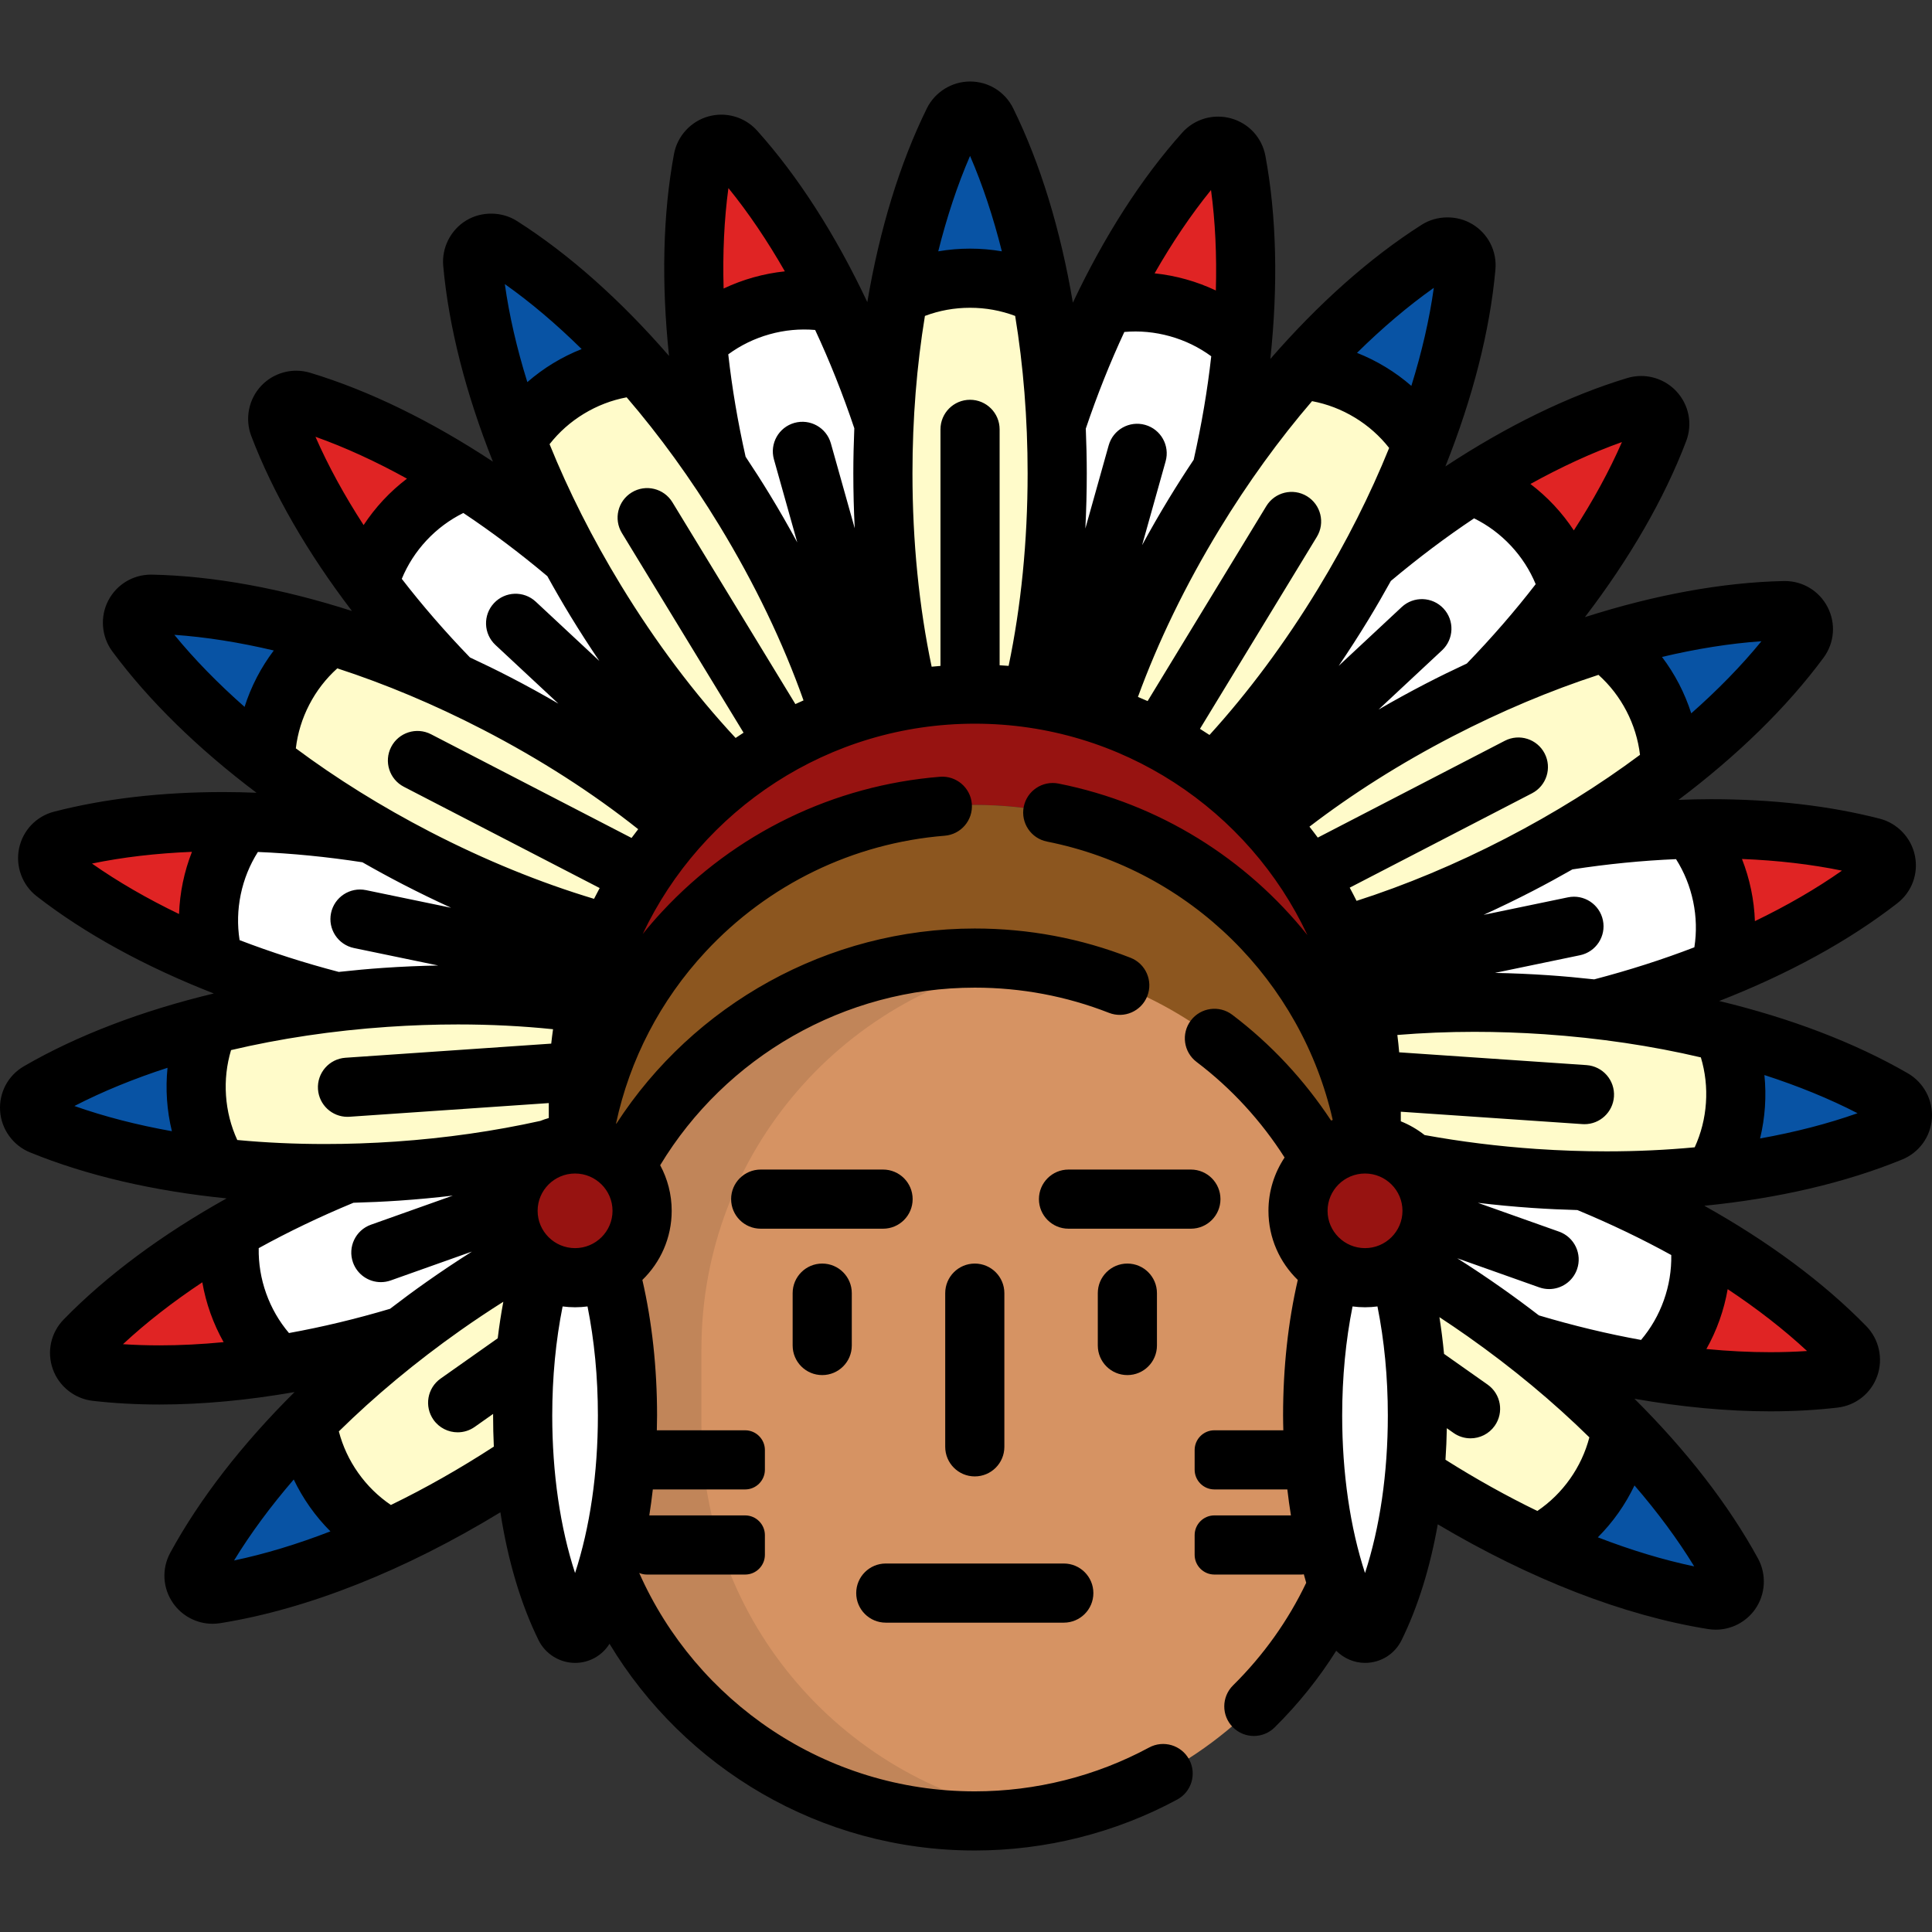 <?xml version="1.0" encoding="iso-8859-1"?>
<!-- Generator: Adobe Illustrator 19.0.0, SVG Export Plug-In . SVG Version: 6.00 Build 0)  -->
<svg version="1.1" id="Layer_1" xmlns="http://www.w3.org/2000/svg" xmlns:xlink="http://www.w3.org/1999/xlink" x="0px" y="0px"
	 viewBox="0 0 512.005 512.005" style="enable-background:new 0 0 512.005 512.005;" xml:space="preserve">
<rect x="0" y="0" width="512.005" height="512.005" fill="#333333" stroke="none"/>
<path style="fill:#FFFFFF;" d="M488.999,356.946c-19.063-19.534-48.092-36.871-81.744-48.814
	c-14.83-5.262-29.625-9.142-43.858-11.569v6.681c9.035,0.832,16.113,8.407,16.113,17.64c0,6.511-3.53,12.186-8.772,15.267
	c0.693,2.534,1.302,5.16,1.853,7.841c6.199,2.73,12.607,5.284,19.202,7.625c33.648,11.94,67.122,16.783,94.251,13.637
	c1.861-0.217,3.436-1.47,4.063-3.235C490.734,360.253,490.303,358.286,488.999,356.946z"/>
<path style="fill:#E02424;" d="M448.327,347.192c-2.282,6.417-5.98,11.926-10.602,16.321c17.297,2.788,33.727,3.428,48.317,1.738
	c1.861-0.217,3.436-1.47,4.063-3.235c0.63-1.764,0.197-3.73-1.107-5.071c-10.251-10.504-23.405-20.365-38.59-29.1
	C451.22,334.171,450.61,340.772,448.327,347.192z"/>
<path style="fill:#FFFFFF;" d="M143.41,336.149c-5.241-3.081-8.77-8.755-8.77-15.266c0-9.789,7.952-17.724,17.76-17.724
	c0.294,0,0.581,0.029,0.871,0.044v-9.329c-15.816,2.331-32.419,6.502-49.069,12.419c-33.641,11.956-62.666,29.304-81.717,48.852
	c-1.307,1.342-1.735,3.305-1.109,5.068c0.627,1.764,2.204,3.021,4.062,3.236c27.133,3.133,60.603-1.725,94.25-13.679
	c7.807-2.774,15.352-5.851,22.594-9.167C142.633,339.095,143.011,337.609,143.41,336.149z"/>
<path style="fill:#E02424;" d="M63.148,345.372c-2.284-6.417-2.897-13.021-2.094-19.344c-15.176,8.744-28.321,18.605-38.569,29.118
	c-1.307,1.342-1.735,3.305-1.109,5.068c0.627,1.764,2.204,3.021,4.062,3.236c14.59,1.685,31.025,1.038,48.321-1.762
	C69.132,357.292,65.436,351.789,63.148,345.372z"/>
<path style="fill:#FFFFFF;" d="M499.793,228.309c-0.38-1.832-1.771-3.289-3.584-3.756c-26.449-6.798-60.271-6.546-95.236,0.714
	c-17.664,3.669-34.34,8.866-49.303,15.269c5.645,10.853,9.435,22.815,10.962,35.472c15.241-0.32,31.361-2.162,47.747-5.564
	c34.96-7.261,66.08-20.495,87.624-37.262C499.481,232.03,500.175,230.142,499.793,228.309z"/>
<path style="fill:#E02424;" d="M456.385,237.325c1.388,6.667,1.095,13.293-0.568,19.449c16.228-6.594,30.602-14.574,42.188-23.592
	c1.476-1.151,2.17-3.04,1.789-4.873c-0.38-1.832-1.771-3.289-3.584-3.756c-14.223-3.656-30.59-5.255-48.108-4.838
	C452.086,224.697,454.997,230.654,456.385,237.325z"/>
<path style="fill:#FFFFFF;" d="M154.279,274.131c1.669-11.997,5.375-23.345,10.763-33.684c-16.016-7.249-34.168-13.092-53.508-17.1
	c-34.961-7.243-68.783-7.482-95.232-0.667c-1.814,0.468-3.201,1.923-3.582,3.754c-0.382,1.832,0.312,3.724,1.788,4.872
	c21.554,16.758,52.678,29.976,87.644,37.225C120.115,272.255,137.765,274.113,154.279,274.131z"/>
<path style="fill:#E02424;" d="M56.13,235.434c1.387-6.67,4.298-12.631,8.272-17.615c-17.513-0.406-33.876,1.197-48.1,4.863
	c-1.814,0.468-3.201,1.923-3.582,3.754c-0.382,1.832,0.312,3.724,1.788,4.872c11.588,9.011,25.97,16.988,42.203,23.572
	C55.043,248.724,54.748,242.104,56.13,235.434z"/>
<path style="fill:#FFFFFF;" d="M438.526,109.038c-1.279-1.368-3.226-1.892-5.018-1.35c-26.135,7.916-54.902,25.685-81,50.033
	c-14.616,13.638-27.225,28.251-37.194,42.95c9.839,6.34,18.548,14.274,25.756,23.437c14.547-8.722,29.134-19.757,42.97-32.668
	c26.097-24.347,45.803-51.805,55.49-77.312C440.194,112.378,439.805,110.406,438.526,109.038z"/>
<path style="fill:#E02424;" d="M406.125,139.269c4.654,4.978,7.851,10.791,9.629,16.913c10.441-14.057,18.57-28.334,23.779-42.052
	c0.661-1.751,0.273-3.724-1.006-5.092c-1.279-1.368-3.226-1.892-5.018-1.35c-14.054,4.257-28.87,11.385-43.621,20.833
	C395.883,130.71,401.469,134.291,406.125,139.269z"/>
<path style="fill:#FFFFFF;" d="M73.9,112.73c9.7,25.505,29.417,52.951,55.523,77.293c14.777,13.773,30.409,25.433,45.933,34.398
	c6.872-8.805,15.125-16.488,24.435-22.725c-10.219-15.527-23.401-31.014-38.848-45.412c-26.107-24.332-54.879-42.09-81.023-49.991
	c-1.793-0.543-3.733-0.018-5.012,1.349C73.626,109.006,73.237,110.985,73.9,112.73z"/>
<path style="fill:#E02424;" d="M107.316,137.856c4.654-4.98,10.243-8.562,16.232-10.757c-14.754-9.436-29.568-16.557-43.63-20.808
	c-1.793-0.543-3.733-0.018-5.012,1.349c-1.28,1.367-1.67,3.346-1.006,5.091c5.212,13.714,13.352,27.993,23.799,42.042
	C99.476,148.648,102.667,142.838,107.316,137.856z"/>
<path style="fill:#FFFFFF;" d="M298.53,191.89c8.848-15.964,16.343-34.405,21.919-54.282c9.633-34.348,12.189-68.034,7.199-94.855
	c-0.344-1.84-1.703-3.324-3.508-3.828c-1.804-0.505-3.739,0.057-4.987,1.451c-18.214,20.327-33.551,50.437-43.186,84.785
	c-5.712,20.365-8.915,40.486-9.553,59.093C277.713,185.109,288.511,187.752,298.53,191.89z"/>
<path style="fill:#E02424;" d="M312.177,81.57c6.566,1.837,12.321,5.144,17.025,9.452c1.609-17.429,1.128-33.846-1.555-48.27
	c-0.344-1.84-1.703-3.324-3.508-3.828c-1.803-0.505-3.739,0.057-4.987,1.451c-9.795,10.931-18.744,24.71-26.437,40.436
	C298.975,79.571,305.611,79.732,312.177,81.57z"/>
<path style="fill:#FFFFFF;" d="M216.251,192.69c9.778-4.264,20.331-7.094,31.394-8.208c-0.583-18.822-3.804-39.216-9.603-59.863
	c-9.652-34.339-24.999-64.444-43.228-84.764c-1.249-1.393-3.181-1.951-4.985-1.447c-1.803,0.504-3.166,1.992-3.506,3.827
	c-4.981,26.826-2.407,60.51,7.235,94.855C199.3,157.52,207.071,176.428,216.251,192.69z"/>
<path style="fill:#FFFBCA;" d="M258.333,183.947c5.114,0,10.138,0.372,15.055,1.074c4.425-18.111,6.782-38.38,6.782-59.563
	c0-35.671-6.636-68.797-18.686-93.278c-0.828-1.679-2.537-2.742-4.41-2.742c-1.874,0-3.586,1.064-4.412,2.742
	c-12.05,24.481-18.686,57.608-18.686,93.278c0,21.33,2.39,41.733,6.874,59.939C246.538,184.449,252.377,183.947,258.333,183.947z"/>
<path style="fill:#E02424;" d="M201.805,81.045c6.567-1.84,13.206-2,19.466-0.768c-7.701-15.718-16.655-29.492-26.457-40.422
	c-1.249-1.393-3.181-1.951-4.985-1.447c-1.803,0.504-3.166,1.992-3.506,3.827c-2.68,14.422-3.154,30.846-1.536,48.273
	C189.493,86.197,195.242,82.889,201.805,81.045z"/>
<path style="fill:#FFFBCA;" d="M193.992,205.874c8.604-6.652,18.272-12,28.71-15.749c-5.643-17.939-14.244-36.678-25.388-54.968
	c-18.568-30.466-41.476-55.318-64.517-69.971c-1.58-1.006-3.589-1.023-5.19-0.051c-1.601,0.972-2.512,2.771-2.344,4.63
	c2.45,27.173,14.026,58.915,32.587,89.389C168.694,176.949,181.024,192.824,193.992,205.874z"/>
<path style="fill:#0853A4;" d="M150.652,102.964c5.826-3.54,12.175-5.484,18.536-5.984c-11.66-13.062-24.002-23.911-36.393-31.793
	c-1.58-1.006-3.589-1.023-5.19-0.051c-1.601,0.972-2.512,2.771-2.344,4.63c1.314,14.61,5.296,30.553,11.56,46.897
	C140.189,111.244,144.832,106.508,150.652,102.964z"/>
<path style="fill:#FFFBCA;" d="M386.157,66.129c-1.601-0.972-3.617-0.953-5.196,0.052c-23.028,14.665-45.929,39.526-64.485,70.005
	c-10.757,17.672-19.144,35.766-24.784,53.153c10.879,3.627,20.964,8.98,29.929,15.732c12.305-12.701,23.991-27.932,34.327-44.912
	c18.554-30.478,30.113-62.227,32.552-89.398C388.663,68.897,387.758,67.102,386.157,66.129z"/>
<path style="fill:#0853A4;" d="M363.121,103.97c5.825,3.539,10.474,8.275,13.84,13.69c6.257-16.348,10.228-32.287,11.539-46.899
	c0.164-1.864-0.742-3.659-2.343-4.632c-1.601-0.972-3.617-0.953-5.196,0.052c-12.384,7.886-24.724,18.743-36.377,31.814
	C350.948,98.488,357.293,100.432,363.121,103.97z"/>
<path style="fill:#FFFBCA;" d="M477.366,164.468c-0.862-1.661-2.594-2.691-4.466-2.651c-27.304,0.579-59.804,9.937-91.512,26.35
	c-16.954,8.777-32.387,18.904-45.559,29.783c8.121,8.836,14.74,19.063,19.455,30.283c15.486-4.463,31.522-10.9,47.361-19.099
	c31.704-16.413,58.096-37.542,74.313-59.493C478.069,168.135,478.227,166.131,477.366,164.468z"/>
<path style="fill:#0853A4;" d="M438.001,184.847c3.137,6.047,4.645,12.505,4.704,18.88c13.848-10.723,25.532-22.28,34.253-34.086
	c1.111-1.507,1.268-3.512,0.408-5.174c-0.862-1.661-2.594-2.691-4.466-2.651c-14.684,0.311-30.876,3.183-47.631,8.305
	C430.45,173.845,434.861,178.799,438.001,184.847z"/>
<path style="fill:#FFFBCA;" d="M501.712,291.245c-23.631-13.675-56.269-22.545-91.896-24.977
	c-16.894-1.153-33.303-0.76-48.599,1.055c1.427,6.879,2.18,14.004,2.18,21.303v14.616c4.129,0.38,7.839,2.18,10.661,4.891
	c10.448,1.996,21.381,3.404,32.613,4.171c35.625,2.43,69.166-1.928,94.44-12.267c1.733-0.712,2.911-2.343,3.039-4.21
	C504.277,293.961,503.33,292.182,501.712,291.245z"/>
<path style="fill:#0853A4;" d="M459.915,292.812c-0.464,6.793-2.535,13.095-5.801,18.574c17.408-1.977,33.404-5.789,46.996-11.348
	c1.733-0.712,2.911-2.343,3.039-4.21c0.129-1.867-0.818-3.647-2.437-4.584c-12.709-7.354-28.038-13.304-45.018-17.623
	C459.185,279.493,460.378,286.014,459.915,292.812z"/>
<path style="fill:#FFFBCA;" d="M459.01,416.786c-13.079-23.947-36.351-48.463-65.53-69.032c-6.77-4.772-13.637-9.156-20.525-13.155
	c-0.699,0.568-1.438,1.092-2.219,1.552c3.19,11.664,4.894,24.984,4.894,38.968c0,5.377-0.251,10.656-0.741,15.782
	c26.756,17.523,54.523,29.196,79.031,33.087c1.852,0.29,3.706-0.491,4.785-2.021C459.789,420.439,459.906,418.428,459.01,416.786z"
	/>
<path style="fill:#0853A4;" d="M422.483,396.434c-3.931,5.564-8.98,9.873-14.616,12.86c15.901,7.345,31.549,12.389,46.055,14.693
	c1.852,0.29,3.706-0.491,4.785-2.021c1.083-1.528,1.2-3.539,0.304-5.181c-7.033-12.877-17.036-25.917-29.298-38.419
	C428.784,384.675,426.412,390.867,422.483,396.434z"/>
<path style="fill:#FFFBCA;" d="M138.513,375.117c0-13.983,1.706-27.305,4.896-38.968c-1.678-0.987-3.18-2.243-4.447-3.705
	c-7.201,4.146-14.382,8.725-21.459,13.718c-29.166,20.578-52.428,45.105-65.494,69.061c-0.894,1.645-0.776,3.65,0.302,5.18
	c1.079,1.529,2.938,2.313,4.785,2.021c25.377-4.041,54.247-16.409,81.87-34.997C138.668,383.399,138.513,379.289,138.513,375.117z"
	/>
<path style="fill:#0853A4;" d="M88.526,394.855c-3.934-5.563-6.307-11.757-7.24-18.063c-12.253,12.508-22.247,25.547-29.277,38.431
	c-0.894,1.645-0.776,3.65,0.302,5.18c1.079,1.529,2.938,2.313,4.785,2.021c14.504-2.307,30.154-7.361,46.053-14.717
	C97.507,404.721,92.462,400.418,88.526,394.855z"/>
<path style="fill:#FFFBCA;" d="M151.297,303.215c0.662-0.166,1.318-0.339,1.975-0.509v-14.08c0-7.772,0.857-15.342,2.469-22.631
	c-16.687-2.354-34.836-2.964-53.579-1.678c-35.623,2.447-68.255,11.33-91.882,25.02c-1.621,0.939-2.561,2.715-2.435,4.581
	c0.126,1.867,1.306,3.502,3.038,4.21c25.28,10.329,58.821,14.669,94.449,12.227c13.913-0.956,27.359-2.906,40-5.728
	C147.178,303.826,149.189,303.344,151.297,303.215z"/>
<path style="fill:#0853A4;" d="M52.076,290.884c-0.467-6.794,0.726-13.32,3.207-19.191c-16.974,4.329-32.296,10.282-45.004,17.644
	c-1.621,0.939-2.561,2.715-2.435,4.581c0.126,1.867,1.306,3.503,3.038,4.21c13.593,5.555,29.595,9.36,47.005,11.326
	C54.618,303.976,52.547,297.68,52.076,290.884z"/>
<path style="fill:#FFFBCA;" d="M180.167,218.688c-13.805-11.821-30.289-22.825-48.544-32.264
	c-31.709-16.395-64.211-25.741-91.521-26.304c-1.871-0.04-3.599,0.99-4.462,2.651c-0.863,1.66-0.705,3.671,0.406,5.173
	c16.227,21.945,42.629,43.06,74.339,59.464c17.181,8.885,34.591,15.678,51.285,20.146
	C166.233,236.909,172.515,227.173,180.167,218.688z"/>
<path style="fill:#0853A4;" d="M75.01,183.131c3.137-6.049,7.551-11.004,12.726-14.732c-16.755-5.112-32.943-7.976-47.633-8.28
	c-1.871-0.04-3.599,0.99-4.462,2.651c-0.863,1.66-0.705,3.671,0.406,5.173c8.724,11.8,20.417,23.357,34.27,34.07
	C70.374,195.636,71.879,189.181,75.01,183.131z"/>
<path style="fill:#D69363;" d="M258.333,252.692c-58.023,0-105.061,46.923-105.061,104.805v20.267
	c0,57.882,47.038,104.805,105.063,104.805c58.023,0,105.061-46.923,105.061-104.805v-20.267
	C363.396,299.615,316.358,252.692,258.333,252.692z"/>
<path style="opacity:0.1;enable-background:new    ;" d="M185.889,377.764v-20.267c0-52.348,38.474-95.729,88.752-103.546
	c-5.315-0.827-10.761-1.259-16.309-1.259c-58.023,0-105.061,46.923-105.061,104.805v20.267c0,57.882,47.038,104.805,105.063,104.805
	c5.548,0,10.992-0.433,16.308-1.259C224.363,473.493,185.889,430.112,185.889,377.764z"/>
<path style="fill:#0853A4;" d="M257.075,73.725c6.818,0,13.252,1.633,18.946,4.515c-3.159-17.217-8.056-32.896-14.536-46.061
	c-0.828-1.679-2.537-2.742-4.41-2.742c-1.874,0-3.586,1.064-4.412,2.742c-6.479,13.165-11.377,28.844-14.536,46.061
	C243.821,75.36,250.255,73.725,257.075,73.725z"/>
<path style="fill:#971311;" d="M258.333,183.947c-58.025,0-105.061,46.867-105.061,104.679v23.624l1.372-11.172
	c8.119-49.766,51.443-87.762,103.688-87.762c52.243,0,95.573,37.994,103.691,87.762l1.372,11.172v-23.624
	C363.396,230.814,316.358,183.947,258.333,183.947z"/>
<path style="fill:#8C561F;" d="M258.333,213.317c-58.025,0-105.061,46.866-105.061,104.679v12.452h3.842
	c12.335-44.148,52.978-76.546,101.219-76.546c48.243,0,88.885,32.398,101.221,76.546h3.842v-12.452
	C363.396,260.183,316.358,213.317,258.333,213.317z"/>
<path style="fill:#FFFFFF;" d="M361.746,328.427c-2.175,0-4.249-0.409-6.175-1.123c-5,13.538-7.712,30.153-7.712,47.813
	c0,21.448,3.99,41.365,11.237,56.084c0.496,1.01,1.526,1.649,2.651,1.649c1.127,0,2.155-0.638,2.651-1.649
	c7.245-14.718,11.235-34.636,11.235-56.084c0-17.66-2.71-34.276-7.711-47.812C365.994,328.019,363.92,328.427,361.746,328.427z"/>
<ellipse style="fill:#971311;" cx="361.75" cy="320.881" rx="17.762" ry="17.724"/>
<path style="fill:#FFFFFF;" d="M152.4,328.427c-2.174,0-4.249-0.409-6.174-1.123c-5.001,13.538-7.712,30.153-7.712,47.813
	c0,21.448,3.989,41.365,11.236,56.084c0.496,1.01,1.526,1.649,2.651,1.649c1.127,0,2.154-0.638,2.651-1.649
	c7.246-14.718,11.236-34.636,11.236-56.084c0-17.66-2.71-34.276-7.711-47.812C156.649,328.019,154.575,328.427,152.4,328.427z"/>
<ellipse style="fill:#971311;" cx="152.405" cy="320.881" rx="17.762" ry="17.724"/>
<path d="M266.169,383.432v-40.733c0-4.328-3.508-7.837-7.837-7.837s-7.837,3.509-7.837,7.837v40.732
	c0,4.328,3.508,7.837,7.837,7.837C262.661,391.268,266.169,387.76,266.169,383.432z"/>
<path d="M210.062,342.698v13.881c0,4.328,3.508,7.837,7.837,7.837s7.837-3.509,7.837-7.837v-13.881c0-4.328-3.508-7.837-7.837-7.837
	S210.062,338.37,210.062,342.698z"/>
<path d="M290.932,342.698v13.881c0,4.328,3.508,7.837,7.837,7.837c4.328,0,7.837-3.509,7.837-7.837v-13.881
	c0-4.328-3.509-7.837-7.837-7.837C294.441,334.862,290.932,338.37,290.932,342.698z"/>
<path d="M234.744,430.025h47.177c4.329,0,7.837-3.509,7.837-7.837c0-4.328-3.508-7.837-7.837-7.837h-47.177
	c-4.329,0-7.837,3.509-7.837,7.837C226.907,426.516,230.415,430.025,234.744,430.025z"/>
<path d="M241.863,317.785c0-4.328-3.508-7.837-7.837-7.837h-32.433c-4.329,0-7.837,3.509-7.837,7.837
	c0,4.328,3.508,7.837,7.837,7.837h32.433C238.355,325.622,241.863,322.113,241.863,317.785z"/>
<path d="M323.438,317.785c0-4.328-3.508-7.837-7.837-7.837h-32.434c-4.329,0-7.837,3.509-7.837,7.837
	c0,4.328,3.508,7.837,7.837,7.837h32.434C319.93,325.622,323.438,322.113,323.438,317.785z"/>
<path d="M505.637,284.462c-14.066-8.14-31.135-14.635-50.031-19.185c18.207-7.096,34.329-15.883,47.218-25.914
	c3.86-3.01,5.639-7.859,4.641-12.647c-0.981-4.721-4.632-8.548-9.305-9.752c-13.341-3.429-28.386-5.168-44.716-5.168
	c-2.848,0-5.728,0.074-8.621,0.183c15.61-11.742,28.743-24.556,38.445-37.687c2.902-3.939,3.306-9.083,1.053-13.432
	c-2.202-4.243-6.539-6.879-11.318-6.879c-0.055,0-0.214,0.001-0.27,0.002c-16.249,0.345-34.205,3.651-52.713,9.567
	c11.859-15.511,21.047-31.389,26.843-46.65c1.728-4.577,0.726-9.64-2.612-13.212c-2.404-2.57-5.801-4.046-9.322-4.046
	c-1.25,0-2.492,0.184-3.693,0.546c-15.559,4.711-31.961,12.737-48.189,23.426c7.232-18.135,11.798-35.906,13.258-52.165
	c0.429-4.873-1.9-9.478-6.081-12.018c-4.077-2.473-9.454-2.419-13.473,0.141c-13.715,8.733-27.351,20.883-40.096,35.558
	c2.072-19.419,1.679-37.767-1.306-53.817c-0.899-4.811-4.386-8.618-9.097-9.935c-1.12-0.313-2.279-0.473-3.441-0.473
	c-3.622,0-7.082,1.545-9.498,4.241c-10.848,12.106-20.686,27.494-28.991,45.063c-3.253-19.268-8.596-36.837-15.81-51.494
	c-2.163-4.388-6.546-7.114-11.439-7.114c-4.824,0-9.316,2.795-11.443,7.118c-7.195,14.618-12.529,32.134-15.783,51.345
	c-8.354-17.732-18.266-33.254-29.198-45.44c-2.414-2.692-5.872-4.236-9.491-4.236c-1.161,0-2.319,0.159-3.438,0.471
	c-4.652,1.3-8.225,5.204-9.103,9.944c-2.964,15.966-3.36,34.211-1.313,53.526C164.5,79.56,150.793,67.34,137.009,58.573
	c-4.018-2.559-9.388-2.616-13.466-0.142c-4.13,2.507-6.518,7.231-6.083,12.034c1.459,16.167,5.99,33.836,13.168,51.877
	c-16.312-10.76-32.803-18.831-48.435-23.555c-1.199-0.363-2.442-0.546-3.693-0.546c-3.516,0-6.91,1.473-9.311,4.04
	c-3.301,3.525-4.327,8.72-2.61,13.233c5.77,15.175,14.908,30.967,26.69,46.402c-18.612-5.964-36.67-9.295-52.999-9.633
	c-0.055-0.001-0.213-0.002-0.267-0.002c-4.776,0-9.111,2.635-11.311,6.873c-2.229,4.286-1.813,9.565,1.058,13.448
	c9.654,13.056,22.709,25.801,38.222,37.488c-2.953-0.113-5.892-0.189-8.799-0.189c-16.374,0-31.455,1.747-44.824,5.193
	c-4.737,1.221-8.299,4.955-9.295,9.739c-0.987,4.726,0.837,9.696,4.649,12.662c12.825,9.973,28.857,18.715,46.959,25.785
	c-19.008,4.563-36.176,11.089-50.309,19.278c-4.231,2.453-6.653,7.009-6.322,11.89c0.327,4.816,3.423,9.108,7.892,10.934
	c15.045,6.147,32.759,10.266,52.134,12.201c-17.05,9.509-31.795,20.411-43.179,32.092c-3.416,3.505-4.519,8.548-2.881,13.16
	c1.615,4.545,5.753,7.841,10.547,8.398c5.631,0.65,11.596,0.98,17.733,0.98c11.376,0,23.407-1.134,35.787-3.303
	c-13.858,13.758-25.118,28.239-32.932,42.567c-2.336,4.294-2.038,9.446,0.784,13.445c2.387,3.38,6.281,5.398,10.418,5.398
	c0.668,0,1.34-0.053,2.002-0.158c23.177-3.691,49.034-13.996,74.276-29.39c1.963,12.698,5.386,24.29,10.109,33.883
	c1.799,3.664,5.601,6.032,9.686,6.032c3.768,0,7.162-1.924,9.123-5.065c19.759,32.789,55.75,54.783,96.811,54.783
	c18.719-0.001,37.263-4.668,53.628-13.498c3.81-2.055,5.231-6.81,3.175-10.618c-2.055-3.809-6.806-5.231-10.618-3.175
	c-14.085,7.6-30.056,11.617-46.185,11.618c-39.667,0-73.835-23.829-88.938-57.876c0.628,0.269,1.317,0.418,2.039,0.418h26.04
	c2.873,0,5.224-2.351,5.224-5.224v-5.224c0-2.873-2.351-5.224-5.224-5.224h-25.409c0.363-2.257,0.663-4.56,0.932-6.884h24.478
	c2.873,0,5.224-2.351,5.224-5.224v-5.224c0-2.873-2.351-5.224-5.224-5.224H174.07c0.029-1.305,0.061-2.609,0.061-3.926
	c0-12.678-1.343-24.84-3.896-35.916c4.789-4.648,7.773-11.14,7.773-18.319c0-4.371-1.107-8.487-3.05-12.088
	c17.267-28.581,48.738-47.058,83.383-47.058c12.276,0,24.237,2.247,35.55,6.677c4.029,1.58,8.577-0.409,10.155-4.439
	c1.579-4.03-0.41-8.576-4.439-10.154c-13.143-5.147-27.026-7.756-41.267-7.756c-39.021,0-74.587,20.195-94.987,51.718
	c-0.031-0.016-0.064-0.028-0.097-0.044c3.616-16.913,11.736-32.627,23.74-45.534c16.607-17.857,39.111-28.771,63.37-30.73
	c4.314-0.348,7.53-4.128,7.181-8.442c-0.348-4.314-4.148-7.524-8.442-7.181c-28.174,2.275-54.306,14.946-73.587,35.679
	c-1.806,1.94-3.534,3.937-5.186,5.984c15.552-32.897,49.148-55.731,88.008-55.731c38.978,0,72.656,22.972,88.145,56.029
	c-16.153-20.178-39.183-34.842-65.968-40.162c-4.245-0.842-8.371,1.915-9.213,6.161c-0.843,4.245,1.915,8.37,6.161,9.213
	c38.128,7.571,67.434,37.121,75.725,73.774c-0.147,0.052-0.293,0.106-0.438,0.16c-7.045-10.698-15.892-20.24-26.188-28.034
	c-3.451-2.611-8.366-1.933-10.978,1.518c-2.612,3.451-1.933,8.366,1.518,10.979c9.253,7.004,17.147,15.638,23.329,25.335
	c-2.7,4.05-4.278,8.906-4.278,14.126c0,7.178,2.983,13.67,7.772,18.318c-2.555,11.076-3.897,23.24-3.897,35.917
	c0,1.317,0.037,2.62,0.066,3.926h-18.276c-2.873,0-5.224,2.351-5.224,5.224v5.224c0,2.873,2.351,5.224,5.224,5.224h19.342
	c0.27,2.328,0.586,4.623,0.95,6.884h-20.292c-2.873,0-5.224,2.351-5.224,5.224v5.224c0,2.873,2.351,5.224,5.224,5.224h23.091
	c0.212,0,0.415-0.039,0.621-0.063c0.212,0.749,0.409,1.515,0.632,2.252c-4.768,9.976-11.275,19.165-19.388,27.182
	c-3.077,3.043-3.108,8.004-0.064,11.082c1.533,1.551,3.552,2.328,5.573,2.328c1.989,0,3.981-0.753,5.508-2.263
	c6.285-6.211,11.74-13.029,16.323-20.317c1.999,2.003,4.741,3.212,7.639,3.212c4.144,0,7.854-2.309,9.683-6.025
	c4.326-8.789,7.565-19.248,9.589-30.698c24.412,14.505,49.297,24.209,71.688,27.765c0.654,0.102,1.322,0.155,1.983,0.155
	c4.141,0,8.036-2.02,10.412-5.386c2.792-3.941,3.101-9.226,0.787-13.469c-7.782-14.249-18.975-28.651-32.746-42.341
	c12.451,2.191,24.552,3.336,35.989,3.336c6.165,0,12.159-0.332,17.823-0.99c4.862-0.569,8.899-3.787,10.532-8.383
	c1.622-4.542,0.495-9.712-2.878-13.179c-11.338-11.618-26.002-22.462-42.95-31.929c19.486-1.931,37.301-6.068,52.429-12.256
	c4.528-1.859,7.548-6.045,7.881-10.921C512.299,291.554,509.815,286.881,505.637,284.462z M488.142,230.73
	c-6.873,4.831-14.631,9.31-23.069,13.385c-0.101-2.795-0.434-5.594-1.016-8.387c-0.582-2.79-1.392-5.488-2.413-8.089
	C471.082,228.017,479.955,229.045,488.142,230.73z M48.457,233.844c-0.579,2.792-0.909,5.589-1.009,8.382
	c-8.44-4.072-16.199-8.546-23.073-13.373c8.188-1.691,17.058-2.724,26.494-3.106C49.848,228.351,49.037,231.051,48.457,233.844z
	 M19.719,293.106c7.467-3.854,15.76-7.237,24.674-10.129c-0.28,2.785-0.33,5.603-0.135,8.448c0.196,2.849,0.634,5.637,1.294,8.358
	C36.31,298.134,27.644,295.904,19.719,293.106z M42.272,356.54c-3.3,0-6.538-0.106-9.681-0.312
	c6.148-5.722,13.22-11.215,21.023-16.402c0.482,2.759,1.194,5.488,2.151,8.177c0.957,2.685,2.129,5.247,3.497,7.686
	C53.454,356.25,47.774,356.54,42.272,356.54z M455.71,349.817c0.956-2.69,1.668-5.419,2.148-8.175
	c7.807,5.184,14.882,10.674,21.034,16.391c-3.168,0.211-6.432,0.318-9.761,0.318c-5.477,0-11.13-0.288-16.914-0.842
	C453.584,355.068,454.755,352.505,455.71,349.817z M448.713,238.922c0.842,4.044,0.943,8.105,0.317,12.122
	c-8.395,3.231-17.289,6.077-26.545,8.502c-4.006-0.443-8.049-0.818-12.136-1.097c-4.73-0.323-9.477-0.527-14.175-0.618l22.542-4.681
	c4.238-0.88,6.96-5.029,6.08-9.266c-0.881-4.238-5.034-6.962-9.266-6.079l-22.364,4.644c4.37-1.991,8.735-4.103,13.085-6.354
	c3.556-1.841,7.044-3.744,10.467-5.698c9.32-1.428,18.498-2.34,27.455-2.713C446.344,231.116,447.87,234.88,448.713,238.922z
	 M466.804,169.937c-5.314,6.506-11.574,12.91-18.601,19.108c-0.853-2.667-1.931-5.275-3.246-7.81
	c-1.313-2.53-2.822-4.907-4.508-7.137C449.577,171.937,458.425,170.52,466.804,169.937z M423.618,178.845
	c3.026,2.721,5.52,5.938,7.426,9.61c1.902,3.668,3.096,7.553,3.578,11.586c-10.705,7.977-22.671,15.452-35.58,22.134
	c-13.22,6.843-26.549,12.395-39.535,16.566c-0.587-1.177-1.189-2.346-1.815-3.498l48.303-25.004
	c3.843-1.989,5.346-6.719,3.356-10.562c-1.989-3.845-6.719-5.347-10.562-3.357l-49.559,25.655c-0.722-0.976-1.456-1.942-2.209-2.894
	c11.301-8.66,24.085-16.766,37.967-23.953C397.904,188.443,410.923,182.984,423.618,178.845z M429.836,117.15
	c-3.36,7.696-7.659,15.549-12.751,23.412c-1.541-2.338-3.284-4.56-5.236-6.648c-1.947-2.081-4.042-3.963-6.265-5.656
	C413.784,123.722,421.92,119.974,429.836,117.15z M390.653,137.366c3.65,1.805,6.92,4.231,9.748,7.254
	c2.823,3.02,5.023,6.439,6.576,10.193c-5.492,7.116-11.609,14.161-18.255,21.035c-3.651,1.7-7.3,3.477-10.937,5.359
	c-4.248,2.2-8.403,4.485-12.459,6.843l16.837-15.709c3.164-2.953,3.336-7.912,0.385-11.076c-2.953-3.165-7.911-3.338-11.077-0.385
	l-16.709,15.589c2.701-3.972,5.333-8.052,7.88-12.237c2.076-3.411,4.051-6.84,5.955-10.278
	C375.852,147.867,383.239,142.308,390.653,137.366z M379.98,76.28c-1.157,8.316-3.174,17.038-5.953,25.982
	c-2.117-1.837-4.396-3.507-6.84-4.991c-2.438-1.48-4.962-2.728-7.561-3.758C366.297,86.934,373.121,81.132,379.98,76.28z
	 M323.17,140.261c7.555-12.41,15.839-23.827,24.536-33.953c4.002,0.754,7.806,2.21,11.347,4.359
	c3.536,2.148,6.578,4.848,9.087,8.046c-4.998,12.369-11.334,24.965-18.887,37.371c-8.759,14.388-18.493,27.447-28.722,38.69
	c-0.835-0.551-1.677-1.091-2.527-1.621l30.974-50.882c2.251-3.697,1.078-8.518-2.619-10.769c-3.698-2.251-8.518-1.078-10.77,2.619
	l-31.457,51.674c-0.849-0.377-1.704-0.744-2.564-1.101C306.896,170.085,314.175,155.039,323.17,140.261z M320.933,50.36
	c1.133,8.319,1.545,17.262,1.284,26.623c-2.533-1.197-5.176-2.191-7.929-2.96c-2.748-0.769-5.519-1.291-8.303-1.583
	C310.635,64.306,315.638,56.881,320.933,50.36z M287.75,113.591c3.03-8.966,6.451-17.548,10.214-25.618
	c4.055-0.352,8.113,0.025,12.102,1.142c3.985,1.115,7.646,2.895,10.928,5.3c-0.991,8.92-2.55,18.105-4.649,27.416
	c-2.24,3.352-4.43,6.778-6.562,10.279c-2.496,4.1-4.863,8.225-7.109,12.362l6.231-22.214c1.168-4.167-1.262-8.493-5.429-9.662
	c-4.167-1.168-8.493,1.261-9.662,5.429l-6.182,22.038c0.243-4.816,0.376-9.686,0.376-14.607
	C288.007,121.469,287.91,117.515,287.75,113.591z M257.075,41.315c3.337,7.706,6.15,16.204,8.428,25.289
	c-2.762-0.47-5.572-0.714-8.428-0.714c-2.857,0-5.669,0.243-8.429,0.714C250.923,57.519,253.735,49.02,257.075,41.315z
	 M245.115,83.724c3.811-1.432,7.817-2.161,11.959-2.161c4.141,0,8.147,0.729,11.958,2.161c2.163,13.163,3.301,27.213,3.301,41.734
	c0,17.994-1.745,35.263-5.036,51.007c-0.792-0.063-1.589-0.113-2.385-0.159v-62.522c0-4.328-3.508-7.837-7.837-7.837
	c-4.329,0-7.837,3.509-7.837,7.837v62.693c-0.782,0.063-1.563,0.13-2.34,0.208c-3.323-15.804-5.083-33.149-5.083-51.226
	C241.814,110.936,242.952,96.887,245.115,83.724z M216.027,87.446c3.827,8.199,7.305,16.922,10.376,26.052
	c-0.163,3.954-0.261,7.939-0.261,11.961c0,4.9,0.132,9.752,0.373,14.549l-6.325-22.51c-1.169-4.167-5.498-6.596-9.664-5.425
	c-4.167,1.17-6.596,5.497-5.425,9.664l6.185,22.015c-2.298-4.24-4.72-8.469-7.28-12.67c-2.084-3.419-4.225-6.766-6.411-10.042
	c-2.075-9.219-3.612-18.307-4.595-27.138c3.282-2.405,6.94-4.189,10.921-5.308C207.904,87.475,211.962,87.097,216.027,87.446z
	 M193.039,49.843c5.298,6.516,10.305,13.939,14.956,22.07c-2.786,0.293-5.559,0.817-8.31,1.588
	c-2.749,0.772-5.389,1.767-7.919,2.965C191.501,67.105,191.911,58.163,193.039,49.843z M166.071,105.296
	c8.701,10.121,16.989,21.533,24.55,33.94c9.404,15.434,16.934,31.162,22.322,46.38c-0.723,0.318-1.442,0.643-2.157,0.975
	l-32.588-53.483c-2.252-3.698-7.075-4.868-10.77-2.615c-3.696,2.252-4.866,7.074-2.614,10.77l32.239,52.909
	c-0.707,0.458-1.411,0.922-2.108,1.395c-10.844-11.638-21.164-25.327-30.405-40.489c-7.556-12.406-13.896-24.998-18.898-37.364
	c2.508-3.199,5.547-5.902,9.078-8.051C158.259,107.511,162.064,106.054,166.071,105.296z M154.144,92.506
	c-2.601,1.031-5.128,2.283-7.567,3.765c-2.439,1.485-4.714,3.156-6.826,4.993c-2.783-8.943-4.805-17.662-5.965-25.977
	C140.646,80.133,147.47,85.931,154.144,92.506z M122.789,135.946c7.484,4.984,14.941,10.589,22.263,16.745
	c1.949,3.525,3.976,7.043,6.106,10.541c2.487,4.079,5.051,8.06,7.683,11.937l-16.856-15.714c-3.166-2.952-8.124-2.777-11.076,0.389
	c-2.951,3.166-2.776,8.125,0.389,11.076l16.685,15.554c-4.151-2.418-8.405-4.761-12.758-7.011c-3.55-1.836-7.114-3.569-10.679-5.232
	c-6.579-6.807-12.628-13.784-18.068-20.828c1.551-3.755,3.748-7.175,6.565-10.196C115.865,140.185,119.136,137.757,122.789,135.946z
	 M83.6,115.752c7.915,2.818,16.052,6.562,24.254,11.095c-2.226,1.695-4.322,3.579-6.268,5.662c-1.948,2.088-3.686,4.309-5.226,6.646
	C91.266,131.295,86.963,123.445,83.6,115.752z M81.967,186.738c1.903-3.67,4.395-6.889,7.423-9.615
	c12.701,4.133,25.719,9.584,38.635,16.262c15.175,7.848,29.058,16.789,41.104,26.361c-0.597,0.766-1.183,1.54-1.761,2.322
	l-53.138-27.48c-3.845-1.987-8.573-0.483-10.561,3.361c-1.987,3.845-0.483,8.573,3.361,10.561l51.891,26.834
	c-0.512,0.945-1.008,1.9-1.493,2.861c-14.21-4.272-28.889-10.235-43.438-17.759c-12.911-6.679-24.881-14.15-35.59-22.121
	C78.877,194.292,80.068,190.406,81.967,186.738z M64.814,187.334c-7.029-6.195-13.291-12.594-18.608-19.095
	c8.382,0.582,17.228,1.994,26.349,4.148c-1.684,2.232-3.194,4.611-4.507,7.142C66.738,182.063,65.663,184.669,64.814,187.334z
	 M63.802,237.029c0.84-4.042,2.367-7.807,4.54-11.244c9.036,0.372,18.292,1.278,27.701,2.73c3.511,2.008,7.093,3.963,10.745,5.852
	c4.242,2.193,8.499,4.258,12.759,6.203l-22.556-4.674c-4.226-0.876-8.385,1.845-9.263,6.083c-0.879,4.238,1.845,8.385,6.083,9.264
	l22.315,4.624c-4.804,0.09-9.662,0.3-14.502,0.631c-3.989,0.274-7.936,0.643-11.848,1.072c-9.166-2.403-17.965-5.227-26.28-8.423
	C62.867,245.134,62.964,241.072,63.802,237.029z M59.895,290.346c-0.284-4.118,0.17-8.159,1.336-12.056
	c13-3.059,26.959-5.159,41.467-6.154c6.255-0.429,12.54-0.647,18.679-0.647c8.685,0,17.103,0.434,25.186,1.268
	c-0.18,1.266-0.341,2.538-0.479,3.817l-54.532,3.743c-4.319,0.297-7.578,4.037-7.282,8.355c0.283,4.136,3.726,7.301,7.811,7.301
	c0.181,0,0.363-0.006,0.544-0.019l52.81-3.625v3.963c-0.77,0.217-1.52,0.48-2.259,0.766c-12.116,2.687-25.005,4.559-38.379,5.478
	c-6.251,0.428-12.531,0.646-18.666,0.646c-7.989,0-15.76-0.362-23.251-1.066C61.186,298.419,60.181,294.474,59.895,290.346z
	 M76.582,353.272c-2.631-3.106-4.663-6.632-6.052-10.528c-1.384-3.889-2.039-7.9-1.969-11.967
	c7.869-4.342,16.279-8.373,25.116-12.032c4.049-0.109,8.123-0.292,12.19-0.57c4.768-0.328,9.48-0.773,14.134-1.323l-21.693,7.708
	c-4.078,1.449-6.21,5.93-4.762,10.008c1.141,3.211,4.161,5.215,7.384,5.215c0.87,0,1.758-0.146,2.624-0.454l21.525-7.649
	c-4.057,2.567-8.095,5.256-12.097,8.079c-3.281,2.314-6.484,4.681-9.616,7.09C94.314,349.543,85.348,351.688,76.582,353.272z
	 M62.029,413.545c4.376-7.168,9.702-14.364,15.816-21.462c1.21,2.528,2.634,4.965,4.284,7.298c1.645,2.325,3.463,4.474,5.437,6.451
	C78.824,409.214,70.253,411.823,62.029,413.545z M103.594,398.839c-3.372-2.284-6.281-5.132-8.669-8.508
	c-2.384-3.372-4.098-7.057-5.127-10.992c9.516-9.359,20.348-18.394,32.224-26.772c3.765-2.656,7.558-5.176,11.365-7.586
	c-0.59,3.157-1.086,6.387-1.485,9.683l-15.134,10.677c-3.537,2.495-4.381,7.384-1.886,10.921c1.527,2.164,3.949,3.32,6.41,3.32
	c1.561,0,3.138-0.465,4.51-1.434l4.881-3.443c0,0.139-0.005,0.276-0.005,0.415c0,2.774,0.066,5.526,0.194,8.249
	C121.817,389.247,112.669,394.435,103.594,398.839z M152.4,416.872c-3.936-12.025-6.05-26.437-6.05-41.755
	c0-10.18,0.95-19.926,2.75-28.893c1.08,0.14,2.181,0.219,3.3,0.219c1.119,0,2.219-0.079,3.301-0.219
	c1.8,8.967,2.749,18.714,2.749,28.893C158.45,390.434,156.335,404.848,152.4,416.872z M152.4,330.77
	c-5.471,0-9.923-4.436-9.923-9.887s4.452-9.887,9.923-9.887c5.473,0,9.927,4.436,9.927,9.887S157.873,330.77,152.4,330.77z
	 M361.746,416.872c-3.936-12.025-6.051-26.438-6.051-41.754c0-10.179,0.949-19.925,2.75-28.895c1.081,0.14,2.182,0.219,3.301,0.219
	c1.118,0,2.218-0.079,3.3-0.219c1.8,8.967,2.749,18.714,2.749,28.893C367.795,390.434,365.68,404.847,361.746,416.872z
	 M361.746,330.77c-5.472,0-9.924-4.436-9.924-9.887s4.452-9.887,9.924-9.887c5.473,0,9.927,4.436,9.927,9.887
	S367.219,330.77,361.746,330.77z M416.082,391.912c-2.387,3.378-5.292,6.228-8.664,8.514c-8.096-3.924-16.253-8.467-24.347-13.571
	c0.186-2.756,0.305-5.545,0.358-8.361l1.771,1.249c1.372,0.968,2.948,1.433,4.508,1.433c2.463,0,4.887-1.157,6.413-3.322
	c2.494-3.538,1.648-8.427-1.89-10.92l-11.541-8.135c-0.315-3.306-0.721-6.555-1.225-9.735c2.509,1.648,5.011,3.343,7.5,5.096
	c11.878,8.374,22.717,17.405,32.238,26.761C420.175,384.852,418.464,388.538,416.082,391.912z M433.16,393.658
	c6.117,7.096,11.449,14.29,15.828,21.455c-8.226-1.719-16.798-4.324-25.54-7.701c1.974-1.98,3.791-4.13,5.436-6.458
	C430.531,398.621,431.954,396.183,433.16,393.658z M440.944,344.568c-1.384,3.894-3.416,7.421-6.045,10.532
	c-8.859-1.596-17.925-3.778-27.075-6.506c-3.198-2.462-6.473-4.882-9.827-7.246c-3.905-2.752-7.844-5.38-11.803-7.889l21.724,7.709
	c0.866,0.307,1.75,0.453,2.621,0.453c3.225,0,6.246-2.005,7.385-5.218c1.447-4.079-0.685-8.559-4.766-10.007l-21.514-7.635
	c4.771,0.567,9.603,1.028,14.493,1.362c3.967,0.271,7.944,0.45,11.896,0.559c8.743,3.63,17.076,7.621,24.874,11.918
	C442.98,336.663,442.327,340.673,440.944,344.568z M452.096,292.278c-0.282,4.127-1.285,8.071-2.977,11.773
	c-7.522,0.709-15.326,1.075-23.352,1.075c-6.102,0-12.348-0.215-18.565-0.638c-10.21-0.697-20.14-1.948-29.667-3.685
	c-1.905-1.495-4.023-2.732-6.305-3.646v-2.539l48.137,3.284c0.182,0.013,0.363,0.019,0.542,0.019c4.085,0,7.528-3.167,7.811-7.304
	c0.295-4.319-2.967-8.057-7.285-8.352l-49.634-3.387c-0.134-1.541-0.289-3.075-0.486-4.599c6.61-0.542,13.419-0.831,20.406-0.831
	c6.1,0,12.344,0.215,18.557,0.638c14.509,0.991,28.468,3.082,41.472,6.137C451.921,284.115,452.378,288.155,452.096,292.278z
	 M466.443,301.707c0.659-2.722,1.095-5.512,1.289-8.362c0.194-2.845,0.142-5.662-0.14-8.444c8.917,2.888,17.214,6.268,24.683,10.118
	C484.352,297.821,475.687,300.054,466.443,301.707z"/>
<g>
</g>
<g>
</g>
<g>
</g>
<g>
</g>
<g>
</g>
<g>
</g>
<g>
</g>
<g>
</g>
<g>
</g>
<g>
</g>
<g>
</g>
<g>
</g>
<g>
</g>
<g>
</g>
<g>
</g>
</svg>
